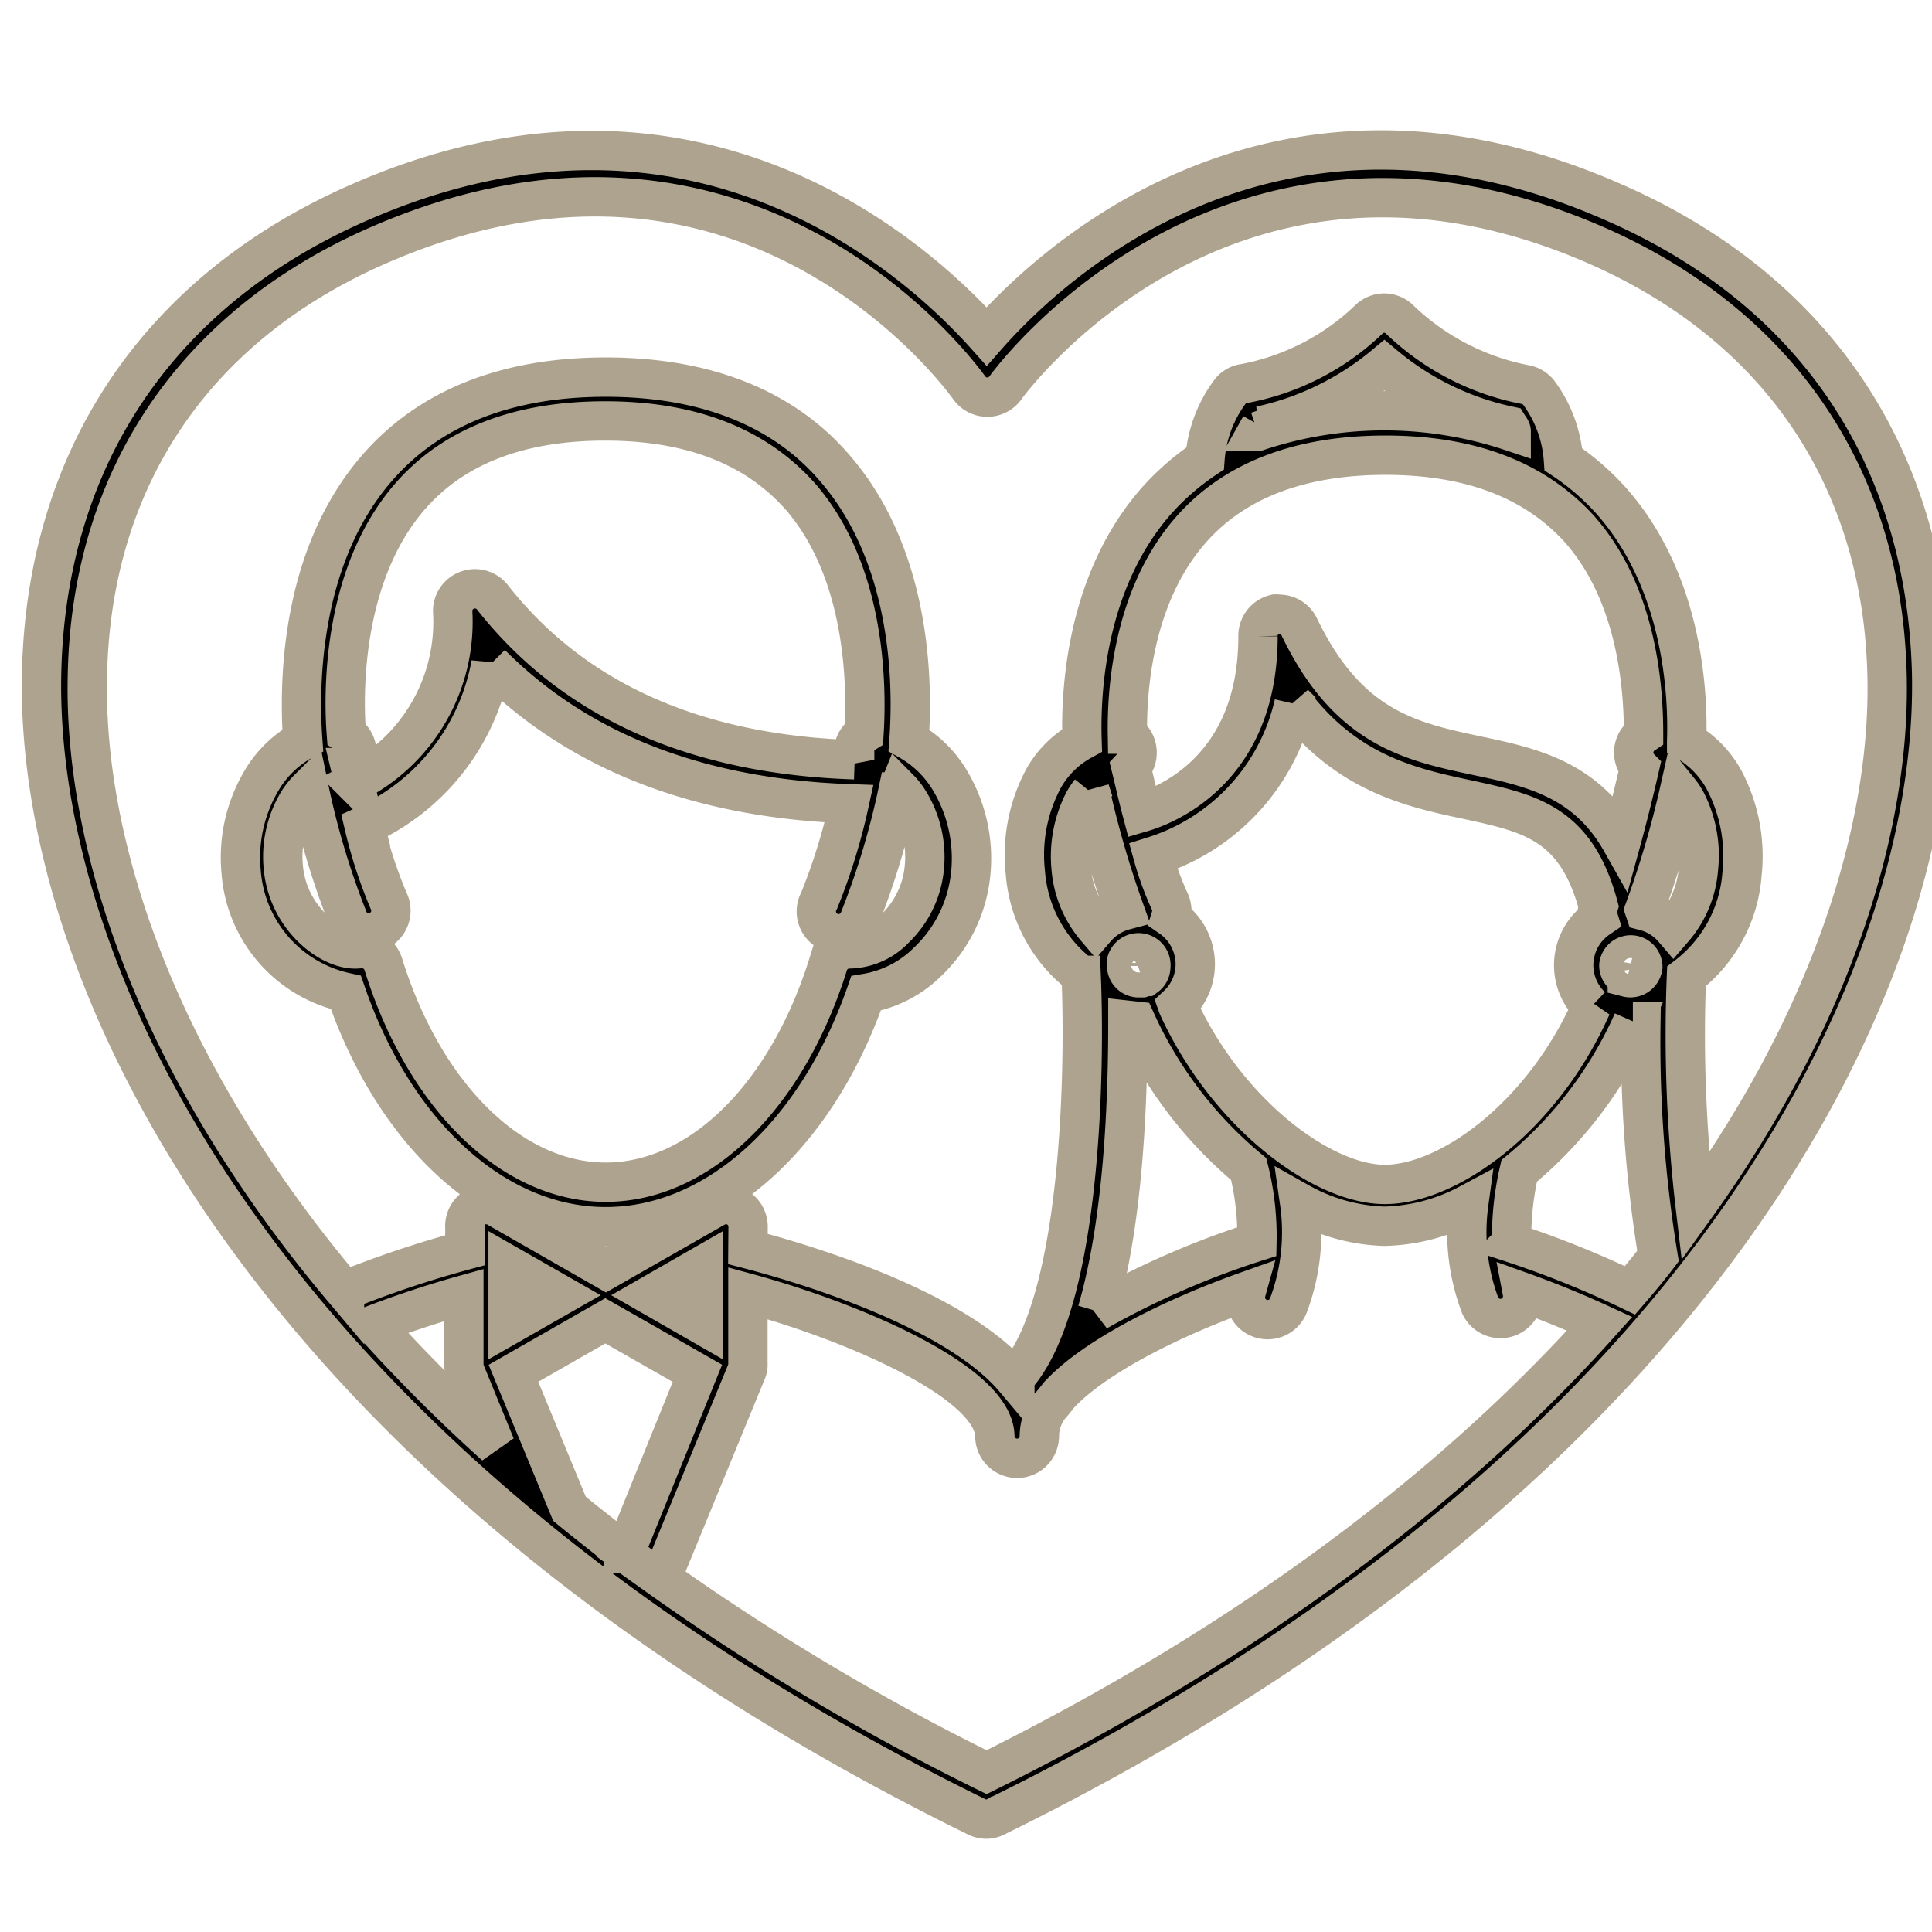 <?xml version="1.0" encoding="UTF-8" standalone="no"?>
<svg
   xmlns:dc="http://purl.org/dc/elements/1.1/"
   xmlns:cc="http://creativecommons.org/ns#"
   xmlns:rdf="http://www.w3.org/1999/02/22-rdf-syntax-ns#"
   xmlns:svg="http://www.w3.org/2000/svg"
   xmlns="http://www.w3.org/2000/svg"
   xmlns:sodipodi="http://sodipodi.sourceforge.net/DTD/sodipodi-0.dtd"
   xmlns:inkscape="http://www.inkscape.org/namespaces/inkscape"
   sodipodi:docname="icon-couple.svg"
   inkscape:version="1.0 (4035a4fb49, 2020-05-01)"
   id="svg846"
   version="1.1"
   viewBox="0 0 4.233 4.233"
   height="16"
   width="16">
  <defs
     id="defs840" />
  <sodipodi:namedview
     inkscape:window-maximized="1"
     inkscape:window-y="-9"
     inkscape:window-x="-9"
     inkscape:window-height="1001"
     inkscape:window-width="1920"
     units="px"
     showgrid="false"
     inkscape:document-rotation="0"
     inkscape:current-layer="layer1"
     inkscape:document-units="mm"
     inkscape:cy="14.807089"
     inkscape:cx="62.131287"
     inkscape:zoom="5.6"
     inkscape:pageshadow="2"
     inkscape:pageopacity="0.0"
     borderopacity="1.0"
     bordercolor="#666666"
     pagecolor="#ffffff"
     id="base" />
  <g
     id="layer1"
     inkscape:groupmode="layer"
     inkscape:label="Layer 1">
    <g
       id="g908"
       transform="matrix(0.043,0,0,0.043,-10.191,-9.163)"
       style="stroke:#aea38e;stroke-width:2.005;stroke-miterlimit:4;stroke-dasharray:none;stroke-opacity:1">
      <g
         transform="translate(-25.332,-52.76)"
         id="g902"
         style="stroke:#aea38e;stroke-width:2.005;stroke-miterlimit:4;stroke-dasharray:none;stroke-opacity:1">
        <path
           inkscape:export-ydpi="240"
           inkscape:export-xdpi="240"
           style="stroke:#aea38e;stroke-width:2.005;stroke-miterlimit:4;stroke-dasharray:none;stroke-opacity:1"
           id="path916"
           d="m 312.603,358.544 a 1.134,1.134 0 0 1 -0.499,-0.113 c -35.695,-17.536 -47.982,-42.314 -47.653,-58.252 0.227,-10.984 5.951,-19.508 16.13,-23.985 17.354,-7.651 28.803,3.185 32.022,6.801 3.219,-3.661 14.668,-14.498 32.022,-6.801 v 0 c 10.202,4.477 15.869,13.001 16.13,23.985 0.329,15.869 -11.959,40.671 -47.608,58.206 a 1.134,1.134 0 0 1 -0.544,0.159 z m -16.787,-12.412 a 121.196,121.196 0 0 0 16.787,10.02 c 13.84,-6.869 24.031,-14.815 31.24,-22.852 -1.451,-0.669 -2.868,-1.224 -3.945,-1.61 a 1.134,1.134 0 0 1 -2.142,0.691 10.61,10.61 0 0 1 -0.589,-5.18 9.59,9.59 0 0 1 -4.296,1.134 9.397,9.397 0 0 1 -4.319,-1.202 10.644,10.644 0 0 1 -0.567,5.226 1.134,1.134 0 0 1 -2.154,-0.703 c -3.639,1.292 -7.708,3.287 -9.544,5.282 -0.159,0.204 -0.306,0.397 -0.476,0.578 a 2.55,2.55 0 0 0 -0.521,1.44 0.317,0.317 0 0 1 0,0.102 1.134,1.134 0 0 1 -2.267,0 c 0,-2.732 -7.085,-5.815 -12.582,-7.311 v 3.571 a 0.907,0.907 0 0 1 -0.068,0.419 v 0 0 l -4.024,9.782 a 1.134,1.134 0 0 1 -0.533,0.612 z m -4.466,-3.401 c 0.907,0.748 1.859,1.474 2.834,2.267 a 0.941,0.941 0 0 1 0.068,-0.238 l 3.616,-8.932 -4.693,-2.675 -4.681,2.675 z m -9.952,-9.374 a 83.461,83.461 0 0 0 6.178,6.166 l -1.53,-3.741 v 0 a 1.213,1.213 0 0 1 -0.079,-0.442 v -3.503 c -0.975,0.272 -2.686,0.782 -4.568,1.508 z m 19.043,-3.865 c 2.482,0.646 10.496,2.947 13.602,6.642 v -0.068 l 0.113,-0.125 0.181,-0.227 c 3.095,-4.001 3.287,-15.405 3.083,-20.165 a 7.277,7.277 0 0 1 -2.845,-5.26 8.229,8.229 0 0 1 0.918,-4.749 4.976,4.976 0 0 1 1.972,-1.961 c -0.079,-2.46 0.181,-8.139 3.831,-12.253 a 13.081,13.081 0 0 1 2.437,-2.108 6.518,6.518 0 0 1 1.27,-3.401 1.066,1.066 0 0 1 0.714,-0.419 12.469,12.469 0 0 0 6.336,-3.242 1.134,1.134 0 0 1 0.816,-0.351 v 0 a 1.134,1.134 0 0 1 0.805,0.351 12.707,12.707 0 0 0 6.336,3.287 1.134,1.134 0 0 1 0.725,0.419 6.484,6.484 0 0 1 1.258,3.401 12.729,12.729 0 0 1 2.437,2.108 c 3.684,4.149 3.922,9.884 3.843,12.253 a 5.135,5.135 0 0 1 1.916,1.984 8.32,8.32 0 0 1 0.907,4.749 7.221,7.221 0 0 1 -2.834,5.248 75.322,75.322 0 0 0 0.453,11.743 c 7.085,-9.862 9.93,-19.485 9.771,-27 -0.204,-10.054 -5.452,-17.853 -14.736,-21.956 -18.884,-8.32 -30.084,7.062 -30.186,7.221 a 1.134,1.134 0 0 1 -0.929,0.476 v 0 a 1.134,1.134 0 0 1 -0.918,-0.476 c -0.465,-0.646 -11.335,-15.518 -30.197,-7.221 -9.318,4.103 -14.566,11.902 -14.736,21.956 -0.181,8.603 3.559,19.95 13.104,31.263 a 54.409,54.409 0 0 1 6.132,-2.052 v -1.134 a 1.134,1.134 0 0 1 0.51,-1.043 1.134,1.134 0 0 1 1.134,0 l 5.543,3.174 5.554,-3.174 a 1.134,1.134 0 0 1 1.134,0 1.134,1.134 0 0 1 0.555,0.986 z m -4.953,2.358 2.686,1.542 v -3.083 z m -7.266,-1.542 v 3.083 l 2.698,-1.542 z m 31.58,-12.469 c 0,3.65 -0.159,9.998 -1.564,14.826 a 43.074,43.074 0 0 1 8.139,-3.548 14.033,14.033 0 0 0 -0.419,-3.695 21.129,21.129 0 0 1 -5.747,-7.538 z m 19.553,11.335 a 50.158,50.158 0 0 1 6.03,2.426 c 0.499,-0.578 0.963,-1.134 1.428,-1.746 a 67.286,67.286 0 0 1 -0.873,-11.959 h -0.408 a 20.857,20.857 0 0 1 -5.792,7.617 14.951,14.951 0 0 0 -0.385,3.593 z m -17.003,-12.038 c 2.482,5.43 7.323,9.068 10.542,9.068 3.219,0 8.014,-3.401 10.53,-9.068 a 2.89,2.89 0 0 1 0.351,-4.489 1.054,1.054 0 0 1 0,-0.623 c -1.134,-4.239 -3.491,-4.738 -6.688,-5.43 -2.766,-0.589 -6.087,-1.304 -8.819,-4.885 a 10.61,10.61 0 0 1 -7.175,7.776 15.518,15.518 0 0 0 0.827,2.267 1.134,1.134 0 0 1 0.068,0.85 2.902,2.902 0 0 1 1.247,2.369 2.868,2.868 0 0 1 -0.907,2.097 z m 22.897,-1.485 a 0.635,0.635 0 0 0 0.782,-0.499 0.351,0.351 0 0 1 0,-0.113 v 0 a 0.612,0.612 0 0 0 -1.213,0 0.601,0.601 0 0 0 0.374,0.567 z m -25.504,-0.499 a 0.612,0.612 0 0 0 0.635,0.521 h 0.136 l 0.204,-0.068 a 0.601,0.601 0 0 0 0.249,-0.487 0.632,0.632 0 0 0 -1.247,-0.204 v 0.159 z m -1.859,-8.955 a 3.31,3.31 0 0 0 -0.34,0.51 6.121,6.121 0 0 0 -0.635,3.401 5.384,5.384 0 0 0 1.27,3.038 2.913,2.913 0 0 1 1.451,-0.907 50.68,50.68 0 0 1 -1.768,-6.11 z m 28.259,6.076 a 2.868,2.868 0 0 1 1.451,0.907 5.316,5.316 0 0 0 1.281,-3.106 6.03,6.03 0 0 0 -0.635,-3.401 3.31,3.31 0 0 0 -0.34,-0.51 48.379,48.379 0 0 1 -1.78,6.042 z m -18.635,-15.121 a 1.134,1.134 0 0 1 1.02,0.635 c 2.482,5.169 5.668,5.849 9.068,6.574 2.743,0.578 5.543,1.19 7.334,4.364 0.363,-1.326 0.714,-2.766 0.941,-3.763 a 1.134,1.134 0 0 1 -0.295,-0.861 1.134,1.134 0 0 1 0.499,-0.839 c 0,-2.108 -0.238,-7.05 -3.287,-10.474 -2.267,-2.482 -5.543,-3.741 -9.862,-3.741 -4.319,0 -7.651,1.258 -9.862,3.741 -3.038,3.401 -3.321,8.309 -3.287,10.474 a 1.134,1.134 0 0 1 0.487,0.839 1.134,1.134 0 0 1 -0.295,0.873 c 0.147,0.601 0.329,1.417 0.555,2.267 1.315,-0.385 5.906,-2.267 5.906,-8.966 a 1.134,1.134 0 0 1 0.884,-1.134 0.929,0.929 0 0 1 0.193,0.011 z m -0.952,-9.601 -0.159,0.283 a 20.403,20.403 0 0 1 12.933,0 c 0,-0.091 -0.091,-0.193 -0.147,-0.283 a 14.611,14.611 0 0 1 -6.314,-3.083 14.736,14.736 0 0 1 -6.314,3.083 z m -33.36,40.807 c -5.588,0 -10.734,-4.659 -13.24,-11.936 a 6.801,6.801 0 0 1 -5.339,-6.144 7.674,7.674 0 0 1 1.134,-4.806 5.532,5.532 0 0 1 2.006,-1.893 c -0.193,-2.675 -0.204,-9.25 3.752,-13.84 2.664,-3.095 6.608,-4.67 11.687,-4.67 5.078,0 9.068,1.576 11.698,4.67 3.979,4.613 3.945,11.222 3.752,13.84 a 5.668,5.668 0 0 1 2.018,1.927 7.742,7.742 0 0 1 1.134,4.806 7.175,7.175 0 0 1 -2.188,4.534 5.804,5.804 0 0 1 -3.151,1.621 c -2.528,7.232 -7.663,11.891 -13.262,11.891 z M 280.728,314.189 a 1.134,1.134 0 0 1 1.134,0.793 c 2.097,6.744 6.552,11.108 11.335,11.108 4.783,0 9.227,-4.364 11.335,-11.108 a 1.134,1.134 0 0 1 1.134,-0.782 3.265,3.265 0 0 0 2.267,-1.032 4.953,4.953 0 0 0 1.496,-3.095 5.418,5.418 0 0 0 -0.782,-3.401 3.525,3.525 0 0 0 -0.499,-0.635 l -0.068,0.17 a 39.968,39.968 0 0 1 -1.984,6.552 1.134,1.134 0 1 1 -2.029,-1.009 30.322,30.322 0 0 0 1.53,-4.942 c -7.685,-0.272 -13.806,-2.664 -18.25,-7.13 a 11.222,11.222 0 0 1 -6.461,8.252 23.929,23.929 0 0 0 1.247,3.82 1.134,1.134 0 0 1 -0.51,1.519 1.134,1.134 0 0 1 -1.519,-0.51 40.206,40.206 0 0 1 -2.029,-6.744 3.956,3.956 0 0 0 -0.533,0.657 5.407,5.407 0 0 0 -0.771,3.401 c 0.238,2.562 2.426,4.251 3.809,4.126 z m -0.533,-9.227 c 0.057,0.238 0.113,0.499 0.181,0.771 a 9.182,9.182 0 0 0 5.021,-8.739 1.134,1.134 0 0 1 2.029,-0.703 c 4.115,5.237 10.315,8.014 18.454,8.275 a 0.929,0.929 0 0 1 -0.057,-0.465 1.134,1.134 0 0 1 0.533,-0.873 c 0.147,-2.346 0.125,-8.173 -3.219,-12.049 -2.267,-2.573 -5.577,-3.877 -9.975,-3.877 -4.398,0 -7.742,1.304 -9.964,3.877 -3.333,3.865 -3.401,9.658 -3.219,12.049 a 1.134,1.134 0 0 1 0.533,0.873 1.134,1.134 0 0 1 -0.261,0.861 z" />
      </g>
      <g
         id="g987"
         transform="matrix(6.611,0,0,6.611,64.335,119.194)"
         style="stroke:#aea38e;stroke-width:2.005;stroke-miterlimit:4;stroke-dasharray:none;stroke-opacity:1" />
    </g>
  </g>
</svg>
